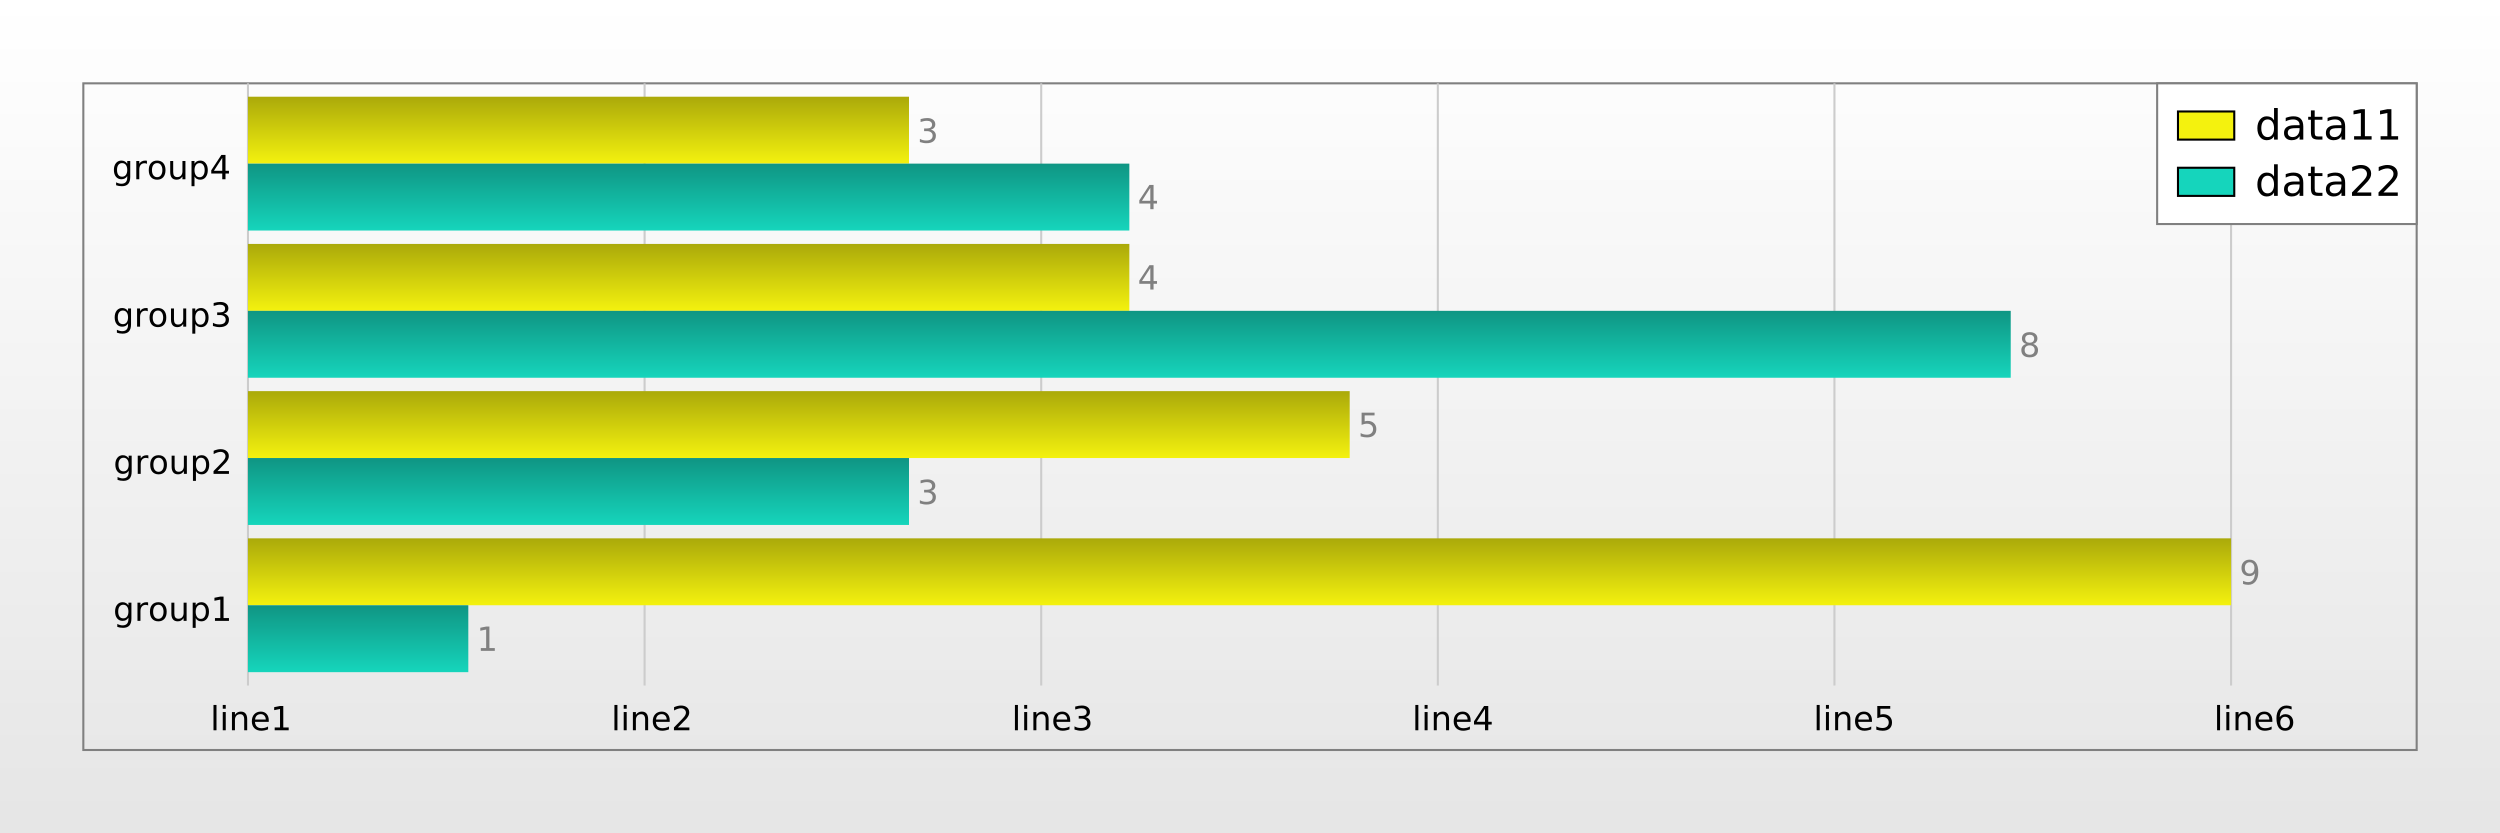 <?xml version="1.0" encoding="UTF-8"?>
<svg xmlns="http://www.w3.org/2000/svg" xmlns:xlink="http://www.w3.org/1999/xlink" width="600pt" height="200pt" viewBox="0 0 600 200" version="1.1">
<rect x="0" y="0" width="600" height="200" fill="#333333" stroke="none"/>
<defs>
<g>
<symbol overflow="visible" id="glyph0-0">
<path style="stroke:none;" d="M 0.406 1.422 L 0.406 -5.641 L 4.406 -5.641 L 4.406 1.422 Z M 0.844 0.969 L 3.953 0.969 L 3.953 -5.188 L 0.844 -5.188 Z "/>
</symbol>
<symbol overflow="visible" id="glyph0-1">
<path style="stroke:none;" d="M 3.25 -3.141 C 3.625 -3.066 3.914 -2.898 4.125 -2.641 C 4.344 -2.391 4.453 -2.078 4.453 -1.703 C 4.453 -1.117 4.254 -0.672 3.859 -0.359 C 3.461 -0.047 2.898 0.109 2.172 0.109 C 1.922 0.109 1.664 0.082 1.406 0.031 C 1.156 -0.008 0.891 -0.078 0.609 -0.172 L 0.609 -0.938 C 0.828 -0.812 1.066 -0.711 1.328 -0.641 C 1.586 -0.578 1.859 -0.547 2.141 -0.547 C 2.641 -0.547 3.02 -0.645 3.281 -0.844 C 3.539 -1.039 3.672 -1.328 3.672 -1.703 C 3.672 -2.047 3.547 -2.312 3.297 -2.5 C 3.055 -2.695 2.723 -2.797 2.297 -2.797 L 1.625 -2.797 L 1.625 -3.438 L 2.328 -3.438 C 2.711 -3.438 3.008 -3.516 3.219 -3.672 C 3.426 -3.828 3.531 -4.051 3.531 -4.344 C 3.531 -4.645 3.422 -4.875 3.203 -5.031 C 2.992 -5.195 2.691 -5.281 2.297 -5.281 C 2.078 -5.281 1.844 -5.254 1.594 -5.203 C 1.352 -5.16 1.082 -5.086 0.781 -4.984 L 0.781 -5.688 C 1.082 -5.77 1.363 -5.832 1.625 -5.875 C 1.883 -5.914 2.133 -5.938 2.375 -5.938 C 2.969 -5.938 3.438 -5.801 3.781 -5.531 C 4.133 -5.258 4.312 -4.891 4.312 -4.422 C 4.312 -4.098 4.219 -3.828 4.031 -3.609 C 3.852 -3.391 3.594 -3.234 3.25 -3.141 Z "/>
</symbol>
<symbol overflow="visible" id="glyph0-2">
<path style="stroke:none;" d="M 3.031 -5.141 L 1.031 -2.031 L 3.031 -2.031 Z M 2.812 -5.828 L 3.812 -5.828 L 3.812 -2.031 L 4.641 -2.031 L 4.641 -1.375 L 3.812 -1.375 L 3.812 0 L 3.031 0 L 3.031 -1.375 L 0.391 -1.375 L 0.391 -2.141 Z "/>
</symbol>
<symbol overflow="visible" id="glyph0-3">
<path style="stroke:none;" d="M 2.547 -2.766 C 2.172 -2.766 1.875 -2.664 1.656 -2.469 C 1.445 -2.27 1.344 -1.992 1.344 -1.641 C 1.344 -1.285 1.445 -1.008 1.656 -0.812 C 1.875 -0.613 2.172 -0.516 2.547 -0.516 C 2.922 -0.516 3.211 -0.613 3.422 -0.812 C 3.641 -1.02 3.75 -1.297 3.75 -1.641 C 3.75 -1.992 3.641 -2.27 3.422 -2.469 C 3.211 -2.664 2.922 -2.766 2.547 -2.766 Z M 1.75 -3.109 C 1.414 -3.191 1.156 -3.348 0.969 -3.578 C 0.781 -3.805 0.688 -4.086 0.688 -4.422 C 0.688 -4.891 0.848 -5.258 1.172 -5.531 C 1.504 -5.801 1.961 -5.938 2.547 -5.938 C 3.129 -5.938 3.582 -5.801 3.906 -5.531 C 4.238 -5.258 4.406 -4.891 4.406 -4.422 C 4.406 -4.086 4.312 -3.805 4.125 -3.578 C 3.938 -3.348 3.676 -3.191 3.344 -3.109 C 3.719 -3.016 4.008 -2.836 4.219 -2.578 C 4.438 -2.328 4.547 -2.016 4.547 -1.641 C 4.547 -1.078 4.375 -0.645 4.031 -0.344 C 3.688 -0.039 3.191 0.109 2.547 0.109 C 1.898 0.109 1.406 -0.039 1.062 -0.344 C 0.719 -0.645 0.547 -1.078 0.547 -1.641 C 0.547 -2.016 0.648 -2.328 0.859 -2.578 C 1.078 -2.836 1.375 -3.016 1.75 -3.109 Z M 1.469 -4.359 C 1.469 -4.055 1.562 -3.816 1.75 -3.641 C 1.938 -3.473 2.203 -3.391 2.547 -3.391 C 2.879 -3.391 3.141 -3.473 3.328 -3.641 C 3.523 -3.816 3.625 -4.055 3.625 -4.359 C 3.625 -4.66 3.523 -4.895 3.328 -5.062 C 3.141 -5.227 2.879 -5.312 2.547 -5.312 C 2.203 -5.312 1.938 -5.227 1.75 -5.062 C 1.562 -4.895 1.469 -4.66 1.469 -4.359 Z "/>
</symbol>
<symbol overflow="visible" id="glyph0-4">
<path style="stroke:none;" d="M 0.859 -5.828 L 3.969 -5.828 L 3.969 -5.172 L 1.594 -5.172 L 1.594 -3.734 C 1.707 -3.773 1.82 -3.805 1.938 -3.828 C 2.051 -3.848 2.164 -3.859 2.281 -3.859 C 2.926 -3.859 3.438 -3.676 3.812 -3.312 C 4.195 -2.957 4.391 -2.477 4.391 -1.875 C 4.391 -1.25 4.191 -0.758 3.797 -0.406 C 3.41 -0.062 2.863 0.109 2.156 0.109 C 1.906 0.109 1.656 0.086 1.406 0.047 C 1.156 0.004 0.895 -0.055 0.625 -0.141 L 0.625 -0.938 C 0.852 -0.801 1.094 -0.703 1.344 -0.641 C 1.594 -0.578 1.859 -0.547 2.141 -0.547 C 2.586 -0.547 2.941 -0.664 3.203 -0.906 C 3.473 -1.145 3.609 -1.469 3.609 -1.875 C 3.609 -2.281 3.473 -2.598 3.203 -2.828 C 2.941 -3.066 2.586 -3.188 2.141 -3.188 C 1.93 -3.188 1.719 -3.16 1.5 -3.109 C 1.289 -3.066 1.078 -3 0.859 -2.906 Z "/>
</symbol>
<symbol overflow="visible" id="glyph0-5">
<path style="stroke:none;" d="M 0.875 -0.125 L 0.875 -0.844 C 1.07 -0.75 1.27 -0.676 1.469 -0.625 C 1.676 -0.57 1.879 -0.547 2.078 -0.547 C 2.598 -0.547 2.992 -0.723 3.266 -1.078 C 3.547 -1.43 3.707 -1.961 3.75 -2.672 C 3.594 -2.453 3.398 -2.281 3.172 -2.156 C 2.941 -2.039 2.688 -1.984 2.406 -1.984 C 1.82 -1.984 1.359 -2.156 1.016 -2.5 C 0.672 -2.852 0.5 -3.336 0.5 -3.953 C 0.5 -4.555 0.676 -5.035 1.031 -5.391 C 1.383 -5.754 1.859 -5.938 2.453 -5.938 C 3.129 -5.938 3.645 -5.676 4 -5.156 C 4.352 -4.645 4.531 -3.895 4.531 -2.906 C 4.531 -1.988 4.312 -1.254 3.875 -0.703 C 3.438 -0.16 2.848 0.109 2.109 0.109 C 1.91 0.109 1.707 0.086 1.5 0.047 C 1.301 0.016 1.094 -0.039 0.875 -0.125 Z M 2.453 -2.594 C 2.805 -2.594 3.086 -2.711 3.297 -2.953 C 3.504 -3.203 3.609 -3.535 3.609 -3.953 C 3.609 -4.367 3.504 -4.695 3.297 -4.938 C 3.086 -5.188 2.805 -5.312 2.453 -5.312 C 2.098 -5.312 1.816 -5.188 1.609 -4.938 C 1.398 -4.695 1.297 -4.367 1.297 -3.953 C 1.297 -3.535 1.398 -3.203 1.609 -2.953 C 1.816 -2.711 2.098 -2.594 2.453 -2.594 Z "/>
</symbol>
<symbol overflow="visible" id="glyph0-6">
<path style="stroke:none;" d="M 1 -0.672 L 2.281 -0.672 L 2.281 -5.109 L 0.875 -4.828 L 0.875 -5.547 L 2.281 -5.828 L 3.062 -5.828 L 3.062 -0.672 L 4.359 -0.672 L 4.359 0 L 1 0 Z "/>
</symbol>
<symbol overflow="visible" id="glyph0-7">
<path style="stroke:none;" d="M 0.75 -6.078 L 1.469 -6.078 L 1.469 0 L 0.75 0 Z "/>
</symbol>
<symbol overflow="visible" id="glyph0-8">
<path style="stroke:none;" d="M 0.75 -4.375 L 1.469 -4.375 L 1.469 0 L 0.75 0 Z M 0.75 -6.078 L 1.469 -6.078 L 1.469 -5.172 L 0.75 -5.172 Z "/>
</symbol>
<symbol overflow="visible" id="glyph0-9">
<path style="stroke:none;" d="M 4.391 -2.641 L 4.391 0 L 3.672 0 L 3.672 -2.625 C 3.672 -3.031 3.586 -3.336 3.422 -3.547 C 3.266 -3.754 3.023 -3.859 2.703 -3.859 C 2.316 -3.859 2.008 -3.734 1.781 -3.484 C 1.562 -3.234 1.453 -2.895 1.453 -2.469 L 1.453 0 L 0.734 0 L 0.734 -4.375 L 1.453 -4.375 L 1.453 -3.703 C 1.617 -3.961 1.816 -4.156 2.047 -4.281 C 2.285 -4.414 2.555 -4.484 2.859 -4.484 C 3.367 -4.484 3.75 -4.328 4 -4.016 C 4.258 -3.703 4.391 -3.242 4.391 -2.641 Z "/>
</symbol>
<symbol overflow="visible" id="glyph0-10">
<path style="stroke:none;" d="M 4.5 -2.375 L 4.5 -2.016 L 1.188 -2.016 C 1.219 -1.523 1.367 -1.148 1.641 -0.891 C 1.91 -0.629 2.281 -0.5 2.75 -0.5 C 3.031 -0.5 3.301 -0.531 3.562 -0.594 C 3.82 -0.664 4.078 -0.77 4.328 -0.906 L 4.328 -0.219 C 4.066 -0.113 3.801 -0.035 3.531 0.016 C 3.258 0.078 2.988 0.109 2.719 0.109 C 2.02 0.109 1.461 -0.094 1.047 -0.5 C 0.641 -0.906 0.438 -1.453 0.438 -2.141 C 0.438 -2.859 0.629 -3.426 1.016 -3.844 C 1.41 -4.27 1.938 -4.484 2.594 -4.484 C 3.176 -4.484 3.641 -4.289 3.984 -3.906 C 4.328 -3.531 4.5 -3.02 4.5 -2.375 Z M 3.781 -2.578 C 3.77 -2.973 3.656 -3.285 3.438 -3.516 C 3.227 -3.754 2.945 -3.875 2.594 -3.875 C 2.195 -3.875 1.875 -3.758 1.625 -3.531 C 1.383 -3.301 1.25 -2.984 1.219 -2.578 Z "/>
</symbol>
<symbol overflow="visible" id="glyph0-11">
<path style="stroke:none;" d="M 1.531 -0.672 L 4.297 -0.672 L 4.297 0 L 0.594 0 L 0.594 -0.672 C 0.883 -0.973 1.289 -1.383 1.812 -1.906 C 2.332 -2.438 2.656 -2.773 2.781 -2.922 C 3.039 -3.203 3.219 -3.441 3.312 -3.641 C 3.414 -3.836 3.469 -4.031 3.469 -4.219 C 3.469 -4.531 3.359 -4.785 3.141 -4.984 C 2.922 -5.18 2.641 -5.281 2.297 -5.281 C 2.047 -5.281 1.781 -5.234 1.5 -5.141 C 1.227 -5.055 0.938 -4.926 0.625 -4.75 L 0.625 -5.547 C 0.945 -5.68 1.242 -5.781 1.516 -5.844 C 1.797 -5.906 2.051 -5.938 2.281 -5.938 C 2.883 -5.938 3.363 -5.785 3.719 -5.484 C 4.082 -5.18 4.266 -4.781 4.266 -4.281 C 4.266 -4.039 4.219 -3.812 4.125 -3.594 C 4.031 -3.375 3.867 -3.117 3.641 -2.828 C 3.566 -2.754 3.352 -2.535 3 -2.172 C 2.656 -1.816 2.164 -1.316 1.531 -0.672 Z "/>
</symbol>
<symbol overflow="visible" id="glyph0-12">
<path style="stroke:none;" d="M 2.641 -3.234 C 2.285 -3.234 2.004 -3.109 1.797 -2.859 C 1.586 -2.617 1.484 -2.289 1.484 -1.875 C 1.484 -1.457 1.586 -1.125 1.797 -0.875 C 2.004 -0.633 2.285 -0.516 2.641 -0.516 C 2.992 -0.516 3.273 -0.633 3.484 -0.875 C 3.691 -1.125 3.797 -1.457 3.797 -1.875 C 3.797 -2.289 3.691 -2.617 3.484 -2.859 C 3.273 -3.109 2.992 -3.234 2.641 -3.234 Z M 4.203 -5.703 L 4.203 -4.984 C 4.004 -5.078 3.805 -5.148 3.609 -5.203 C 3.41 -5.254 3.211 -5.281 3.016 -5.281 C 2.492 -5.281 2.094 -5.102 1.812 -4.75 C 1.539 -4.395 1.383 -3.863 1.344 -3.156 C 1.5 -3.383 1.691 -3.555 1.922 -3.672 C 2.148 -3.797 2.406 -3.859 2.688 -3.859 C 3.27 -3.859 3.734 -3.68 4.078 -3.328 C 4.422 -2.973 4.594 -2.488 4.594 -1.875 C 4.594 -1.27 4.414 -0.785 4.062 -0.422 C 3.707 -0.066 3.234 0.109 2.641 0.109 C 1.961 0.109 1.445 -0.145 1.094 -0.656 C 0.738 -1.176 0.562 -1.926 0.562 -2.906 C 0.562 -3.832 0.781 -4.566 1.219 -5.109 C 1.656 -5.66 2.242 -5.938 2.984 -5.938 C 3.18 -5.938 3.379 -5.914 3.578 -5.875 C 3.773 -5.844 3.984 -5.785 4.203 -5.703 Z "/>
</symbol>
<symbol overflow="visible" id="glyph0-13">
<path style="stroke:none;" d="M 3.641 -2.234 C 3.641 -2.754 3.531 -3.156 3.312 -3.438 C 3.094 -3.727 2.789 -3.875 2.406 -3.875 C 2.02 -3.875 1.719 -3.727 1.5 -3.438 C 1.289 -3.156 1.188 -2.754 1.188 -2.234 C 1.188 -1.723 1.289 -1.32 1.5 -1.031 C 1.719 -0.75 2.02 -0.609 2.406 -0.609 C 2.789 -0.609 3.094 -0.75 3.312 -1.031 C 3.531 -1.32 3.641 -1.723 3.641 -2.234 Z M 4.359 -0.547 C 4.359 0.203 4.191 0.758 3.859 1.125 C 3.523 1.488 3.02 1.672 2.344 1.672 C 2.082 1.672 1.836 1.648 1.609 1.609 C 1.391 1.566 1.176 1.508 0.969 1.438 L 0.969 0.734 C 1.176 0.848 1.383 0.93 1.594 0.984 C 1.801 1.047 2.008 1.078 2.219 1.078 C 2.695 1.078 3.051 0.953 3.281 0.703 C 3.52 0.453 3.641 0.078 3.641 -0.422 L 3.641 -0.766 C 3.484 -0.516 3.289 -0.32 3.062 -0.188 C 2.832 -0.062 2.555 0 2.234 0 C 1.691 0 1.254 -0.203 0.922 -0.609 C 0.598 -1.023 0.438 -1.566 0.438 -2.234 C 0.438 -2.91 0.598 -3.453 0.922 -3.859 C 1.254 -4.273 1.691 -4.484 2.234 -4.484 C 2.555 -4.484 2.832 -4.414 3.062 -4.281 C 3.289 -4.156 3.484 -3.969 3.641 -3.719 L 3.641 -4.375 L 4.359 -4.375 Z "/>
</symbol>
<symbol overflow="visible" id="glyph0-14">
<path style="stroke:none;" d="M 3.297 -3.703 C 3.211 -3.754 3.125 -3.789 3.031 -3.812 C 2.938 -3.832 2.832 -3.844 2.719 -3.844 C 2.312 -3.844 2 -3.707 1.781 -3.438 C 1.562 -3.176 1.453 -2.801 1.453 -2.312 L 1.453 0 L 0.734 0 L 0.734 -4.375 L 1.453 -4.375 L 1.453 -3.703 C 1.598 -3.961 1.789 -4.156 2.031 -4.281 C 2.281 -4.414 2.578 -4.484 2.922 -4.484 C 2.973 -4.484 3.023 -4.477 3.078 -4.469 C 3.141 -4.469 3.207 -4.457 3.281 -4.438 Z "/>
</symbol>
<symbol overflow="visible" id="glyph0-15">
<path style="stroke:none;" d="M 2.453 -3.875 C 2.066 -3.875 1.758 -3.723 1.531 -3.422 C 1.312 -3.117 1.203 -2.707 1.203 -2.188 C 1.203 -1.664 1.312 -1.254 1.531 -0.953 C 1.758 -0.648 2.066 -0.5 2.453 -0.5 C 2.836 -0.5 3.141 -0.648 3.359 -0.953 C 3.586 -1.254 3.703 -1.664 3.703 -2.188 C 3.703 -2.707 3.586 -3.117 3.359 -3.422 C 3.141 -3.723 2.836 -3.875 2.453 -3.875 Z M 2.453 -4.484 C 3.078 -4.484 3.566 -4.281 3.922 -3.875 C 4.273 -3.469 4.453 -2.906 4.453 -2.188 C 4.453 -1.469 4.273 -0.906 3.922 -0.5 C 3.566 -0.094 3.078 0.109 2.453 0.109 C 1.828 0.109 1.332 -0.094 0.969 -0.5 C 0.613 -0.906 0.438 -1.469 0.438 -2.188 C 0.438 -2.906 0.613 -3.469 0.969 -3.875 C 1.332 -4.281 1.828 -4.484 2.453 -4.484 Z "/>
</symbol>
<symbol overflow="visible" id="glyph0-16">
<path style="stroke:none;" d="M 0.688 -1.734 L 0.688 -4.375 L 1.406 -4.375 L 1.406 -1.75 C 1.406 -1.344 1.484 -1.035 1.641 -0.828 C 1.805 -0.617 2.051 -0.516 2.375 -0.516 C 2.758 -0.516 3.062 -0.633 3.281 -0.875 C 3.508 -1.125 3.625 -1.461 3.625 -1.891 L 3.625 -4.375 L 4.344 -4.375 L 4.344 0 L 3.625 0 L 3.625 -0.672 C 3.445 -0.41 3.242 -0.211 3.016 -0.078 C 2.785 0.047 2.52 0.109 2.219 0.109 C 1.719 0.109 1.336 -0.047 1.078 -0.359 C 0.816 -0.672 0.688 -1.129 0.688 -1.734 Z M 2.484 -4.484 Z "/>
</symbol>
<symbol overflow="visible" id="glyph0-17">
<path style="stroke:none;" d="M 1.453 -0.656 L 1.453 1.672 L 0.734 1.672 L 0.734 -4.375 L 1.453 -4.375 L 1.453 -3.719 C 1.598 -3.977 1.785 -4.172 2.016 -4.297 C 2.254 -4.422 2.531 -4.484 2.844 -4.484 C 3.375 -4.484 3.805 -4.27 4.141 -3.844 C 4.473 -3.426 4.641 -2.875 4.641 -2.188 C 4.641 -1.5 4.473 -0.941 4.141 -0.516 C 3.805 -0.098 3.375 0.109 2.844 0.109 C 2.531 0.109 2.254 0.047 2.016 -0.078 C 1.785 -0.203 1.598 -0.395 1.453 -0.656 Z M 3.891 -2.188 C 3.891 -2.719 3.781 -3.129 3.562 -3.422 C 3.352 -3.723 3.055 -3.875 2.672 -3.875 C 2.297 -3.875 2 -3.723 1.781 -3.422 C 1.562 -3.129 1.453 -2.719 1.453 -2.188 C 1.453 -1.656 1.562 -1.238 1.781 -0.938 C 2 -0.633 2.297 -0.484 2.672 -0.484 C 3.055 -0.484 3.352 -0.633 3.562 -0.938 C 3.781 -1.238 3.891 -1.656 3.891 -2.188 Z "/>
</symbol>
<symbol overflow="visible" id="glyph1-0">
<path style="stroke:none;" d="M 0.5 1.766 L 0.5 -7.047 L 5.5 -7.047 L 5.5 1.766 Z M 1.062 1.219 L 4.938 1.219 L 4.938 -6.484 L 1.062 -6.484 Z "/>
</symbol>
<symbol overflow="visible" id="glyph1-1">
<path style="stroke:none;" d="M 4.547 -4.641 L 4.547 -7.594 L 5.438 -7.594 L 5.438 0 L 4.547 0 L 4.547 -0.828 C 4.359 -0.492 4.117 -0.25 3.828 -0.094 C 3.535 0.062 3.188 0.141 2.781 0.141 C 2.125 0.141 1.586 -0.117 1.172 -0.641 C 0.754 -1.172 0.547 -1.867 0.547 -2.734 C 0.547 -3.586 0.754 -4.273 1.172 -4.797 C 1.586 -5.328 2.125 -5.594 2.781 -5.594 C 3.188 -5.594 3.535 -5.516 3.828 -5.359 C 4.117 -5.203 4.359 -4.961 4.547 -4.641 Z M 1.484 -2.734 C 1.484 -2.066 1.617 -1.547 1.891 -1.172 C 2.16 -0.797 2.535 -0.609 3.016 -0.609 C 3.484 -0.609 3.852 -0.797 4.125 -1.172 C 4.406 -1.547 4.547 -2.066 4.547 -2.734 C 4.547 -3.391 4.406 -3.906 4.125 -4.281 C 3.852 -4.656 3.484 -4.844 3.016 -4.844 C 2.535 -4.844 2.16 -4.656 1.891 -4.281 C 1.617 -3.906 1.484 -3.391 1.484 -2.734 Z "/>
</symbol>
<symbol overflow="visible" id="glyph1-2">
<path style="stroke:none;" d="M 3.422 -2.75 C 2.703 -2.75 2.203 -2.664 1.922 -2.5 C 1.641 -2.332 1.5 -2.051 1.5 -1.656 C 1.5 -1.332 1.602 -1.078 1.812 -0.891 C 2.02 -0.703 2.305 -0.609 2.672 -0.609 C 3.172 -0.609 3.57 -0.785 3.875 -1.141 C 4.176 -1.492 4.328 -1.961 4.328 -2.547 L 4.328 -2.75 Z M 5.219 -3.125 L 5.219 0 L 4.328 0 L 4.328 -0.828 C 4.117 -0.492 3.859 -0.25 3.547 -0.094 C 3.242 0.062 2.875 0.141 2.438 0.141 C 1.875 0.141 1.426 -0.016 1.094 -0.328 C 0.758 -0.641 0.594 -1.062 0.594 -1.594 C 0.594 -2.207 0.801 -2.672 1.219 -2.984 C 1.633 -3.297 2.25 -3.453 3.062 -3.453 L 4.328 -3.453 L 4.328 -3.547 C 4.328 -3.953 4.188 -4.27 3.906 -4.5 C 3.633 -4.727 3.254 -4.844 2.766 -4.844 C 2.453 -4.844 2.145 -4.801 1.844 -4.719 C 1.551 -4.645 1.27 -4.535 1 -4.391 L 1 -5.219 C 1.332 -5.344 1.648 -5.438 1.953 -5.5 C 2.266 -5.562 2.566 -5.594 2.859 -5.594 C 3.648 -5.594 4.238 -5.391 4.625 -4.984 C 5.02 -4.578 5.219 -3.957 5.219 -3.125 Z "/>
</symbol>
<symbol overflow="visible" id="glyph1-3">
<path style="stroke:none;" d="M 1.828 -7.016 L 1.828 -5.469 L 3.688 -5.469 L 3.688 -4.766 L 1.828 -4.766 L 1.828 -1.797 C 1.828 -1.359 1.891 -1.07 2.016 -0.938 C 2.141 -0.812 2.391 -0.75 2.766 -0.75 L 3.688 -0.75 L 3.688 0 L 2.766 0 C 2.066 0 1.582 -0.129 1.312 -0.391 C 1.051 -0.648 0.922 -1.117 0.922 -1.797 L 0.922 -4.766 L 0.266 -4.766 L 0.266 -5.469 L 0.922 -5.469 L 0.922 -7.016 Z "/>
</symbol>
<symbol overflow="visible" id="glyph1-4">
<path style="stroke:none;" d="M 1.234 -0.828 L 2.859 -0.828 L 2.859 -6.391 L 1.094 -6.047 L 1.094 -6.938 L 2.844 -7.297 L 3.828 -7.297 L 3.828 -0.828 L 5.438 -0.828 L 5.438 0 L 1.234 0 Z "/>
</symbol>
<symbol overflow="visible" id="glyph1-5">
<path style="stroke:none;" d="M 1.922 -0.828 L 5.359 -0.828 L 5.359 0 L 0.734 0 L 0.734 -0.828 C 1.109 -1.211 1.617 -1.734 2.266 -2.391 C 2.91 -3.047 3.316 -3.469 3.484 -3.656 C 3.797 -4.008 4.016 -4.305 4.141 -4.547 C 4.266 -4.797 4.328 -5.039 4.328 -5.281 C 4.328 -5.664 4.191 -5.977 3.922 -6.219 C 3.648 -6.469 3.297 -6.594 2.859 -6.594 C 2.547 -6.594 2.219 -6.535 1.875 -6.422 C 1.539 -6.316 1.176 -6.156 0.781 -5.938 L 0.781 -6.938 C 1.176 -7.094 1.547 -7.211 1.891 -7.297 C 2.234 -7.379 2.551 -7.422 2.844 -7.422 C 3.594 -7.422 4.191 -7.234 4.641 -6.859 C 5.098 -6.484 5.328 -5.977 5.328 -5.344 C 5.328 -5.039 5.27 -4.754 5.156 -4.484 C 5.039 -4.223 4.836 -3.91 4.547 -3.547 C 4.461 -3.453 4.203 -3.176 3.766 -2.719 C 3.328 -2.27 2.711 -1.641 1.922 -0.828 Z "/>
</symbol>
</g>
<linearGradient id="linear0" gradientUnits="userSpaceOnUse" x1="300" y1="0" x2="300" y2="200" >
<stop offset="0" style="stop-color:rgb(100%,100%,100%);stop-opacity:1;"/>
<stop offset="1" style="stop-color:rgb(90%,90%,90%);stop-opacity:1;"/>
</linearGradient>
<linearGradient id="linear1" gradientUnits="userSpaceOnUse" x1="79.324" y1="23.212" x2="79.324" y2="39.271" >
<stop offset="0" style="stop-color:rgb(66.922%,66.348%,3.959%);stop-opacity:1;"/>
<stop offset="1" style="stop-color:rgb(95.603%,94.783%,5.655%);stop-opacity:1;"/>
</linearGradient>
<linearGradient id="linear2" gradientUnits="userSpaceOnUse" x1="105.765" y1="39.271" x2="105.765" y2="55.33" >
<stop offset="0" style="stop-color:rgb(5.941%,58.485%,51.518%);stop-opacity:1;"/>
<stop offset="1" style="stop-color:rgb(8.487%,83.55%,73.597%);stop-opacity:1;"/>
</linearGradient>
<linearGradient id="linear3" gradientUnits="userSpaceOnUse" x1="105.765" y1="58.542" x2="105.765" y2="74.601" >
<stop offset="0" style="stop-color:rgb(66.922%,66.348%,3.959%);stop-opacity:1;"/>
<stop offset="1" style="stop-color:rgb(95.603%,94.783%,5.655%);stop-opacity:1;"/>
</linearGradient>
<linearGradient id="linear4" gradientUnits="userSpaceOnUse" x1="211.53" y1="74.601" x2="211.53" y2="90.66" >
<stop offset="0" style="stop-color:rgb(5.941%,58.485%,51.518%);stop-opacity:1;"/>
<stop offset="1" style="stop-color:rgb(8.487%,83.55%,73.597%);stop-opacity:1;"/>
</linearGradient>
<linearGradient id="linear5" gradientUnits="userSpaceOnUse" x1="132.206" y1="93.872" x2="132.206" y2="109.931" >
<stop offset="0" style="stop-color:rgb(66.922%,66.348%,3.959%);stop-opacity:1;"/>
<stop offset="1" style="stop-color:rgb(95.603%,94.783%,5.655%);stop-opacity:1;"/>
</linearGradient>
<linearGradient id="linear6" gradientUnits="userSpaceOnUse" x1="79.324" y1="109.931" x2="79.324" y2="125.99" >
<stop offset="0" style="stop-color:rgb(5.941%,58.485%,51.518%);stop-opacity:1;"/>
<stop offset="1" style="stop-color:rgb(8.487%,83.55%,73.597%);stop-opacity:1;"/>
</linearGradient>
<linearGradient id="linear7" gradientUnits="userSpaceOnUse" x1="237.972" y1="129.201" x2="237.972" y2="145.26" >
<stop offset="0" style="stop-color:rgb(66.922%,66.348%,3.959%);stop-opacity:1;"/>
<stop offset="1" style="stop-color:rgb(95.603%,94.783%,5.655%);stop-opacity:1;"/>
</linearGradient>
<linearGradient id="linear8" gradientUnits="userSpaceOnUse" x1="26.441" y1="145.26" x2="26.441" y2="161.319" >
<stop offset="0" style="stop-color:rgb(5.941%,58.485%,51.518%);stop-opacity:1;"/>
<stop offset="1" style="stop-color:rgb(8.487%,83.55%,73.597%);stop-opacity:1;"/>
</linearGradient>
</defs>
<g id="surface166">
<rect x="0" y="0" width="600" height="200" style="fill:url(#linear0);stroke:none;"/>
<path style="fill:none;stroke-width:0.5;stroke-linecap:butt;stroke-linejoin:miter;stroke:rgb(50%,50%,50%);stroke-opacity:1;stroke-miterlimit:10;" d="M 20 20 L 580 20 L 580 180 L 20 180 Z "/>
<path style="fill:none;stroke-width:0.5;stroke-linecap:butt;stroke-linejoin:miter;stroke:rgb(80%,80%,80%);stroke-opacity:1;stroke-miterlimit:10;" d="M 59.512 20 L 59.512 164.531 "/>
<path style="fill:none;stroke-width:0.5;stroke-linecap:butt;stroke-linejoin:miter;stroke:rgb(80%,80%,80%);stroke-opacity:1;stroke-miterlimit:10;" d="M 154.703 20 L 154.703 164.531 "/>
<path style="fill:none;stroke-width:0.5;stroke-linecap:butt;stroke-linejoin:miter;stroke:rgb(80%,80%,80%);stroke-opacity:1;stroke-miterlimit:10;" d="M 249.891 20 L 249.891 164.531 "/>
<path style="fill:none;stroke-width:0.5;stroke-linecap:butt;stroke-linejoin:miter;stroke:rgb(80%,80%,80%);stroke-opacity:1;stroke-miterlimit:10;" d="M 345.078 20 L 345.078 164.531 "/>
<path style="fill:none;stroke-width:0.5;stroke-linecap:butt;stroke-linejoin:miter;stroke:rgb(80%,80%,80%);stroke-opacity:1;stroke-miterlimit:10;" d="M 440.266 20 L 440.266 164.531 "/>
<path style="fill:none;stroke-width:0.5;stroke-linecap:butt;stroke-linejoin:miter;stroke:rgb(80%,80%,80%);stroke-opacity:1;stroke-miterlimit:10;" d="M 535.457 20 L 535.457 164.531 "/>
<g style="fill:rgb(50%,50%,50%);fill-opacity:1;">
  <use xlink:href="#glyph0-1" x="220.16" y="34.266"/>
</g>
<g style="fill:rgb(50%,50%,50%);fill-opacity:1;">
  <use xlink:href="#glyph0-2" x="273.043" y="50.215"/>
</g>
<g style="fill:rgb(50%,50%,50%);fill-opacity:1;">
  <use xlink:href="#glyph0-2" x="273.043" y="69.484"/>
</g>
<g style="fill:rgb(50%,50%,50%);fill-opacity:1;">
  <use xlink:href="#glyph0-3" x="484.574" y="85.652"/>
</g>
<g style="fill:rgb(50%,50%,50%);fill-opacity:1;">
  <use xlink:href="#glyph0-4" x="325.926" y="104.871"/>
</g>
<g style="fill:rgb(50%,50%,50%);fill-opacity:1;">
  <use xlink:href="#glyph0-1" x="220.16" y="120.984"/>
</g>
<g style="fill:rgb(50%,50%,50%);fill-opacity:1;">
  <use xlink:href="#glyph0-5" x="537.457" y="140.254"/>
</g>
<g style="fill:rgb(50%,50%,50%);fill-opacity:1;">
  <use xlink:href="#glyph0-6" x="114.395" y="156.203"/>
</g>
<g style="fill:rgb(0%,0%,0%);fill-opacity:1;">
  <use xlink:href="#glyph0-7" x="50.488" y="175.266"/>
  <use xlink:href="#glyph0-8" x="52.711" y="175.266"/>
  <use xlink:href="#glyph0-9" x="54.934" y="175.266"/>
  <use xlink:href="#glyph0-10" x="60.004" y="175.266"/>
  <use xlink:href="#glyph0-6" x="64.926" y="175.266"/>
</g>
<g style="fill:rgb(0%,0%,0%);fill-opacity:1;">
  <use xlink:href="#glyph0-7" x="146.715" y="175.266"/>
  <use xlink:href="#glyph0-8" x="148.938" y="175.266"/>
  <use xlink:href="#glyph0-9" x="151.16" y="175.266"/>
  <use xlink:href="#glyph0-10" x="156.23" y="175.266"/>
  <use xlink:href="#glyph0-11" x="161.152" y="175.266"/>
</g>
<g style="fill:rgb(0%,0%,0%);fill-opacity:1;">
  <use xlink:href="#glyph0-7" x="242.832" y="175.266"/>
  <use xlink:href="#glyph0-8" x="245.055" y="175.266"/>
  <use xlink:href="#glyph0-9" x="247.277" y="175.266"/>
  <use xlink:href="#glyph0-10" x="252.348" y="175.266"/>
  <use xlink:href="#glyph0-1" x="257.27" y="175.266"/>
</g>
<g style="fill:rgb(0%,0%,0%);fill-opacity:1;">
  <use xlink:href="#glyph0-7" x="338.934" y="175.266"/>
  <use xlink:href="#glyph0-8" x="341.156" y="175.266"/>
  <use xlink:href="#glyph0-9" x="343.379" y="175.266"/>
  <use xlink:href="#glyph0-10" x="348.449" y="175.266"/>
  <use xlink:href="#glyph0-2" x="353.371" y="175.266"/>
</g>
<g style="fill:rgb(0%,0%,0%);fill-opacity:1;">
  <use xlink:href="#glyph0-7" x="435.254" y="175.266"/>
  <use xlink:href="#glyph0-8" x="437.477" y="175.266"/>
  <use xlink:href="#glyph0-9" x="439.699" y="175.266"/>
  <use xlink:href="#glyph0-10" x="444.77" y="175.266"/>
  <use xlink:href="#glyph0-4" x="449.691" y="175.266"/>
</g>
<g style="fill:rgb(0%,0%,0%);fill-opacity:1;">
  <use xlink:href="#glyph0-7" x="531.348" y="175.266"/>
  <use xlink:href="#glyph0-8" x="533.57" y="175.266"/>
  <use xlink:href="#glyph0-9" x="535.793" y="175.266"/>
  <use xlink:href="#glyph0-10" x="540.863" y="175.266"/>
  <use xlink:href="#glyph0-12" x="545.785" y="175.266"/>
</g>
<g style="fill:rgb(0%,0%,0%);fill-opacity:1;">
  <use xlink:href="#glyph0-13" x="26.898" y="43.02"/>
  <use xlink:href="#glyph0-14" x="31.977" y="43.02"/>
  <use xlink:href="#glyph0-15" x="35.266" y="43.02"/>
  <use xlink:href="#glyph0-16" x="40.16" y="43.02"/>
  <use xlink:href="#glyph0-17" x="45.23" y="43.02"/>
  <use xlink:href="#glyph0-2" x="50.309" y="43.02"/>
</g>
<g style="fill:rgb(0%,0%,0%);fill-opacity:1;">
  <use xlink:href="#glyph0-13" x="27.086" y="78.406"/>
  <use xlink:href="#glyph0-14" x="32.164" y="78.406"/>
  <use xlink:href="#glyph0-15" x="35.453" y="78.406"/>
  <use xlink:href="#glyph0-16" x="40.348" y="78.406"/>
  <use xlink:href="#glyph0-17" x="45.418" y="78.406"/>
  <use xlink:href="#glyph0-1" x="50.496" y="78.406"/>
</g>
<g style="fill:rgb(0%,0%,0%);fill-opacity:1;">
  <use xlink:href="#glyph0-13" x="27.242" y="113.734"/>
  <use xlink:href="#glyph0-14" x="32.32" y="113.734"/>
  <use xlink:href="#glyph0-15" x="35.609" y="113.734"/>
  <use xlink:href="#glyph0-16" x="40.504" y="113.734"/>
  <use xlink:href="#glyph0-17" x="45.574" y="113.734"/>
  <use xlink:href="#glyph0-11" x="50.652" y="113.734"/>
</g>
<g style="fill:rgb(0%,0%,0%);fill-opacity:1;">
  <use xlink:href="#glyph0-13" x="27.18" y="149.012"/>
  <use xlink:href="#glyph0-14" x="32.258" y="149.012"/>
  <use xlink:href="#glyph0-15" x="35.547" y="149.012"/>
  <use xlink:href="#glyph0-16" x="40.441" y="149.012"/>
  <use xlink:href="#glyph0-17" x="45.512" y="149.012"/>
  <use xlink:href="#glyph0-6" x="50.59" y="149.012"/>
</g>
<path style=" stroke:none;fill-rule:nonzero;fill:url(#linear1);" d="M 59.512 23.211 L 218.16 23.211 L 218.16 39.27 L 59.512 39.27 Z "/>
<path style=" stroke:none;fill-rule:nonzero;fill:url(#linear2);" d="M 59.512 39.27 L 271.043 39.27 L 271.043 55.328 L 59.512 55.328 Z "/>
<path style=" stroke:none;fill-rule:nonzero;fill:url(#linear3);" d="M 59.512 58.543 L 271.043 58.543 L 271.043 74.602 L 59.512 74.602 Z "/>
<path style=" stroke:none;fill-rule:nonzero;fill:url(#linear4);" d="M 59.512 74.602 L 482.574 74.602 L 482.574 90.66 L 59.512 90.66 Z "/>
<path style=" stroke:none;fill-rule:nonzero;fill:url(#linear5);" d="M 59.512 93.871 L 323.926 93.871 L 323.926 109.93 L 59.512 109.93 Z "/>
<path style=" stroke:none;fill-rule:nonzero;fill:url(#linear6);" d="M 59.512 109.93 L 218.16 109.93 L 218.16 125.988 L 59.512 125.988 Z "/>
<path style=" stroke:none;fill-rule:nonzero;fill:url(#linear7);" d="M 59.512 129.203 L 535.457 129.203 L 535.457 145.262 L 59.512 145.262 Z "/>
<path style=" stroke:none;fill-rule:nonzero;fill:url(#linear8);" d="M 59.512 145.262 L 112.395 145.262 L 112.395 161.32 L 59.512 161.32 Z "/>
<path style="fill-rule:nonzero;fill:rgb(100%,100%,100%);fill-opacity:1;stroke-width:0.5;stroke-linecap:butt;stroke-linejoin:miter;stroke:rgb(50%,50%,50%);stroke-opacity:1;stroke-miterlimit:10;" d="M 517.715 20 L 580 20 L 580 53.77 L 517.715 53.77 Z "/>
<path style="fill-rule:nonzero;fill:rgb(95.603%,94.783%,5.655%);fill-opacity:1;stroke-width:0.5;stroke-linecap:butt;stroke-linejoin:miter;stroke:rgb(0%,0%,0%);stroke-opacity:1;stroke-miterlimit:10;" d="M 522.715 26.754 L 536.223 26.754 L 536.223 33.508 L 522.715 33.508 Z "/>
<g style="fill:rgb(0%,0%,0%);fill-opacity:1;">
  <use xlink:href="#glyph1-1" x="541.223" y="33.508"/>
  <use xlink:href="#glyph1-2" x="547.57" y="33.508"/>
  <use xlink:href="#glyph1-3" x="553.698" y="33.508"/>
  <use xlink:href="#glyph1-2" x="557.619" y="33.508"/>
  <use xlink:href="#glyph1-4" x="563.747" y="33.508"/>
  <use xlink:href="#glyph1-4" x="570.109" y="33.508"/>
</g>
<path style="fill-rule:nonzero;fill:rgb(8.487%,83.55%,73.597%);fill-opacity:1;stroke-width:0.5;stroke-linecap:butt;stroke-linejoin:miter;stroke:rgb(0%,0%,0%);stroke-opacity:1;stroke-miterlimit:10;" d="M 522.715 40.262 L 536.223 40.262 L 536.223 47.016 L 522.715 47.016 Z "/>
<g style="fill:rgb(0%,0%,0%);fill-opacity:1;">
  <use xlink:href="#glyph1-1" x="541.223" y="47.016"/>
  <use xlink:href="#glyph1-2" x="547.57" y="47.016"/>
  <use xlink:href="#glyph1-3" x="553.698" y="47.016"/>
  <use xlink:href="#glyph1-2" x="557.619" y="47.016"/>
  <use xlink:href="#glyph1-5" x="563.747" y="47.016"/>
  <use xlink:href="#glyph1-5" x="570.109" y="47.016"/>
</g>
</g>
</svg>
